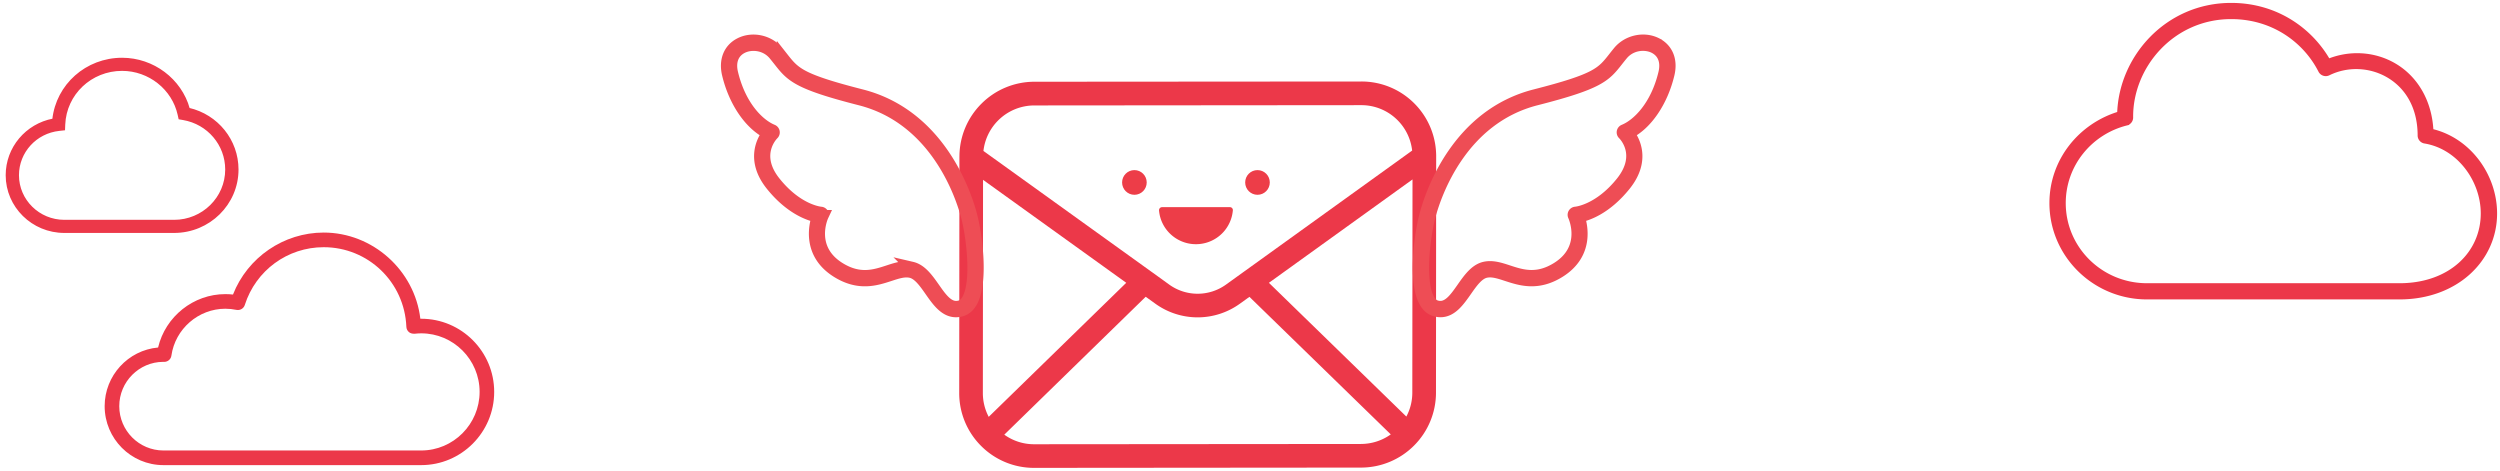 <svg xmlns="http://www.w3.org/2000/svg" width="430" height="81" viewBox="0 0 430 81">
    <defs>
        <linearGradient id="a" x1="20.955%" x2="79.325%" y1="93.87%" y2="6.444%">
            <stop offset="0%" stop-color="#EC3849"/>
            <stop offset="100%" stop-color="#ec3849"/>
        </linearGradient>
        <linearGradient id="b" x1="20.861%" x2="79.421%" y1="65.636%" y2="34.476%">
            <stop offset="0%" stop-color="#EC3849"/>
            <stop offset="100%" stop-color="#ec3849"/>
        </linearGradient>
        <linearGradient id="c" x1="20.861%" x2="79.421%" y1="68.988%" y2="31.148%">
            <stop offset="0%" stop-color="#EC3849"/>
            <stop offset="100%" stop-color="#ec3849"/>
        </linearGradient>
        <linearGradient id="d" x1="20.861%" x2="79.421%" y1="74.713%" y2="25.464%">
            <stop offset="0%" stop-color="#EC3849"/>
            <stop offset="100%" stop-color="#ec3849"/>
        </linearGradient>
    </defs>
    <g fill="none" fill-rule="nonzero">
        <path fill="url(#a)" d="M62.516 4.547l-.066-.066A12.835 12.835 0 0 0 53.416.767a12.807 12.807 0 0 0-9.106 3.78L4.58 44.335a12.88 12.88 0 0 0-3.774 9.122 12.866 12.866 0 0 0 3.708 9.05l.038.044L33.29 91.338a12.815 12.815 0 0 0 9.106 3.775 12.824 12.824 0 0 0 9.105-3.775l39.725-39.794A12.889 12.889 0 0 0 95 42.423a12.875 12.875 0 0 0-3.774-9.121L62.516 4.547zm-.071 5.686l25.91 25.957a8.749 8.749 0 0 1 2.183 3.632l-32.983.449 4.89-30.038zM39.777 90.65a8.764 8.764 0 0 1-3.609-2.186l-25.906-25.95L40.2 57.62l-.422 33.029zm2.28-37.46l-.29.049-34.971 5.714a8.806 8.806 0 0 1-1.92-5.49 8.805 8.805 0 0 1 2.582-6.24L47.183 7.429a8.77 8.77 0 0 1 6.229-2.585 8.761 8.761 0 0 1 5.48 1.922L52.552 45.7a8.357 8.357 0 0 1-6.896 6.908l-3.6.58zm46.299-4.52L48.63 88.463a8.744 8.744 0 0 1-4.79 2.46l.426-33.971 2.045-.335a12.424 12.424 0 0 0 10.254-10.271l.328-2 33.918-.46a8.835 8.835 0 0 1-2.456 4.782z" transform="rotate(45 127.796 238.437)"/>
        <g stroke="#EE4D55" stroke-width="2">
            <path d="M284.877 7.46c-2.14-1.066-4.93-.445-6.485 1.442-.297.36-.558.695-.804 1.008-2.075 2.636-2.93 3.73-13.56 6.441-13.241 3.383-17.78 16.535-18.854 20.488-.985 3.613-2.016 11.754-.086 15.105.46.8 1.066 1.305 1.8 1.5.309.082.602.121.88.121 1.913 0 3.179-1.805 4.41-3.559 1-1.43 2.035-2.906 3.343-3.207 1.114-.257 2.293.13 3.657.575 2.367.773 5.316 1.738 9.082-.625 4.957-3.11 3.847-7.93 3.324-9.477 1.27-.246 4.601-1.27 7.945-5.445 3.453-4.317 1.492-7.742.594-8.918 3.101-1.535 5.777-5.45 6.898-10.164.567-2.36-.234-4.336-2.144-5.285zm1.363 5.102c-1.367 5.738-4.582 8.883-6.922 9.832a.403.403 0 0 0-.125.664c.145.14 3.527 3.496-.289 8.27-3.914 4.894-7.856 5.218-7.895 5.222a.4.4 0 0 0-.34.57c.106.227 2.5 5.606-2.831 8.95-3.446 2.16-6.078 1.3-8.403.539-1.414-.465-2.754-.903-4.09-.594-1.609.371-2.734 1.977-3.824 3.531-1.304 1.864-2.539 3.63-4.422 3.121-.527-.14-.957-.507-1.312-1.125-1.79-3.11-.758-11.102.164-14.492 1.047-3.843 5.453-16.645 18.277-19.918 10.895-2.78 11.863-4.015 13.992-6.726.242-.309.504-.64.797-.992.965-1.172 2.32-1.665 3.574-1.665.703 0 1.375.153 1.93.43 1.566.79 2.195 2.383 1.719 4.383zM148.172 16.355c-10.629-2.714-11.484-3.804-13.559-6.441a74.853 74.853 0 0 0-.804-1.008c-1.555-1.887-4.344-2.508-6.485-1.441-1.906.949-2.71 2.926-2.148 5.285 1.121 4.715 3.797 8.629 6.898 10.164-.898 1.176-2.859 4.602.594 8.918 3.344 4.176 6.676 5.2 7.945 5.445-.52 1.547-1.632 6.367 3.325 9.477 3.765 2.363 6.714 1.398 9.082.625 1.363-.445 2.539-.832 3.656-.574 1.308.3 2.344 1.777 3.344 3.207 1.23 1.754 2.496 3.558 4.41 3.558.277 0 .57-.039.879-.12.734-.196 1.344-.7 1.8-1.5 1.93-3.356.899-11.497-.085-15.106-1.075-3.95-5.61-17.105-18.852-20.488zm18.238 35.191c-.355.614-.78.985-1.312 1.125-1.879.504-3.113-1.257-4.422-3.12-1.09-1.552-2.215-3.157-3.824-3.532a4.193 4.193 0 0 0-.934-.102c-1.027 0-2.07.34-3.156.696-2.324.762-4.957 1.62-8.402-.54-5.332-3.343-2.938-8.722-2.832-8.948a.41.41 0 0 0-.02-.375.406.406 0 0 0-.32-.196c-.04-.004-3.961-.3-7.895-5.222-3.804-4.754-.433-8.13-.289-8.27a.408.408 0 0 0-.129-.664c-2.34-.95-5.554-4.094-6.921-9.832-.477-2 .152-3.594 1.722-4.379 1.543-.766 3.996-.598 5.504 1.234.293.356.55.684.797.993 2.129 2.707 3.102 3.945 13.996 6.726 12.82 3.274 17.23 16.074 18.277 19.918.918 3.387 1.953 11.38.16 14.488z"/>
        </g>
        <g fill="#ED3D48" transform="translate(193 29.257)">
            <ellipse cx="2.117" cy="2.124" rx="2.117" ry="2.124"/>
            <ellipse cx="23.288" cy="2.124" rx="2.117" ry="2.124"/>
            <path d="M13.247 12.721a6.359 6.359 0 0 0 5.802-5.778.504.504 0 0 0-.52-.57H6.873a.533.533 0 0 0-.522.545l.002.025c.301 3.491 3.388 6.078 6.894 5.778z"/>
        </g>
        <path fill="url(#b)" d="M71.447 75.822H71.3C70.321 67.482 63.086 61 54.675 61c-6.871 0-13.1 4.27-15.6 10.66-.43-.05-.868-.071-1.317-.071-5.483 0-10.3 3.844-11.567 9.183C21.011 81.239 17 85.618 17 90.86 17 96.45 21.534 101 27.106 101h44.338C78.368 101 84 95.35 84 88.408c.004-6.939-5.632-12.585-12.553-12.585v-.001zm0 22.66H27.106c-4.184 0-7.592-3.416-7.592-7.622 0-4.192 3.4-7.611 7.564-7.622l.159.007c.628 0 1.165-.464 1.242-1.076.66-4.598 4.65-8.068 9.28-8.068.643 0 1.285.068 1.938.202l.22.018c.55 0 1.027-.35 1.19-.871 1.895-5.94 7.347-9.933 13.569-9.933 7.658 0 13.901 6.014 14.218 13.686.011.35.17.683.438.91.233.201.523.29.954.293.42-.046.801-.074 1.161-.074 5.54 0 10.046 4.52 10.046 10.075-.008 5.55-4.51 10.075-10.046 10.075z" transform="translate(1 -21)"/>
        <path fill="url(#c)" stroke="url(#c)" d="M382.762 22c-10.991 0-18.887 9.02-19.113 18.638-6.715 1.985-11.649 8.03-11.649 15.29C352 64.795 359.302 72 368.286 72h43.428C421.31 72 428 65.638 428 57.714c0-6.41-4.418-12.635-10.942-14.09-.223-5.252-2.753-9.176-6.249-11.245-3.428-2.03-7.658-2.277-11.394-.725-2.994-5.33-8.896-9.654-16.653-9.654zm0 1.786c7.38 0 12.893 4.24 15.466 9.32a.91.91 0 0 0 1.216.39c3.336-1.646 7.333-1.434 10.46.419 3.128 1.852 5.43 5.322 5.43 10.407a.896.896 0 0 0 .763.865c5.926.98 10.093 6.727 10.093 12.527 0 6.948-5.672 12.5-14.476 12.5h-43.429c-8.005 0-14.476-6.386-14.476-14.285 0-6.686 4.644-12.274 10.913-13.84a.896.896 0 0 0 .679-.893c-.085-8.865 7.17-17.41 17.36-17.41z" transform="translate(1 -21)"/>
        <path fill="url(#d)" stroke="url(#d)" stroke-width=".3" d="M31.498 39.7c-1.408-5.03-6.14-8.616-11.498-8.616-6.151 0-11.207 4.532-11.853 10.458-4.626.882-8.019 4.872-8.019 9.593 0 5.392 4.459 9.781 9.937 9.781h18.88c6.028 0 10.93-4.827 10.93-10.76-.002-5.016-3.486-9.316-8.378-10.456zm-2.556 19.26H10.063c-4.382 0-7.95-3.51-7.95-7.825 0-3.997 3.042-7.34 7.074-7.771l.852-.092.033-.842c.209-5.266 4.57-9.39 9.928-9.39 4.647 0 8.73 3.24 9.71 7.7l.141.645.659.113c4.275.736 7.375 4.376 7.375 8.663.002 4.852-4.01 8.8-8.943 8.8z" transform="translate(1 -21)"/>
    </g>
</svg>
